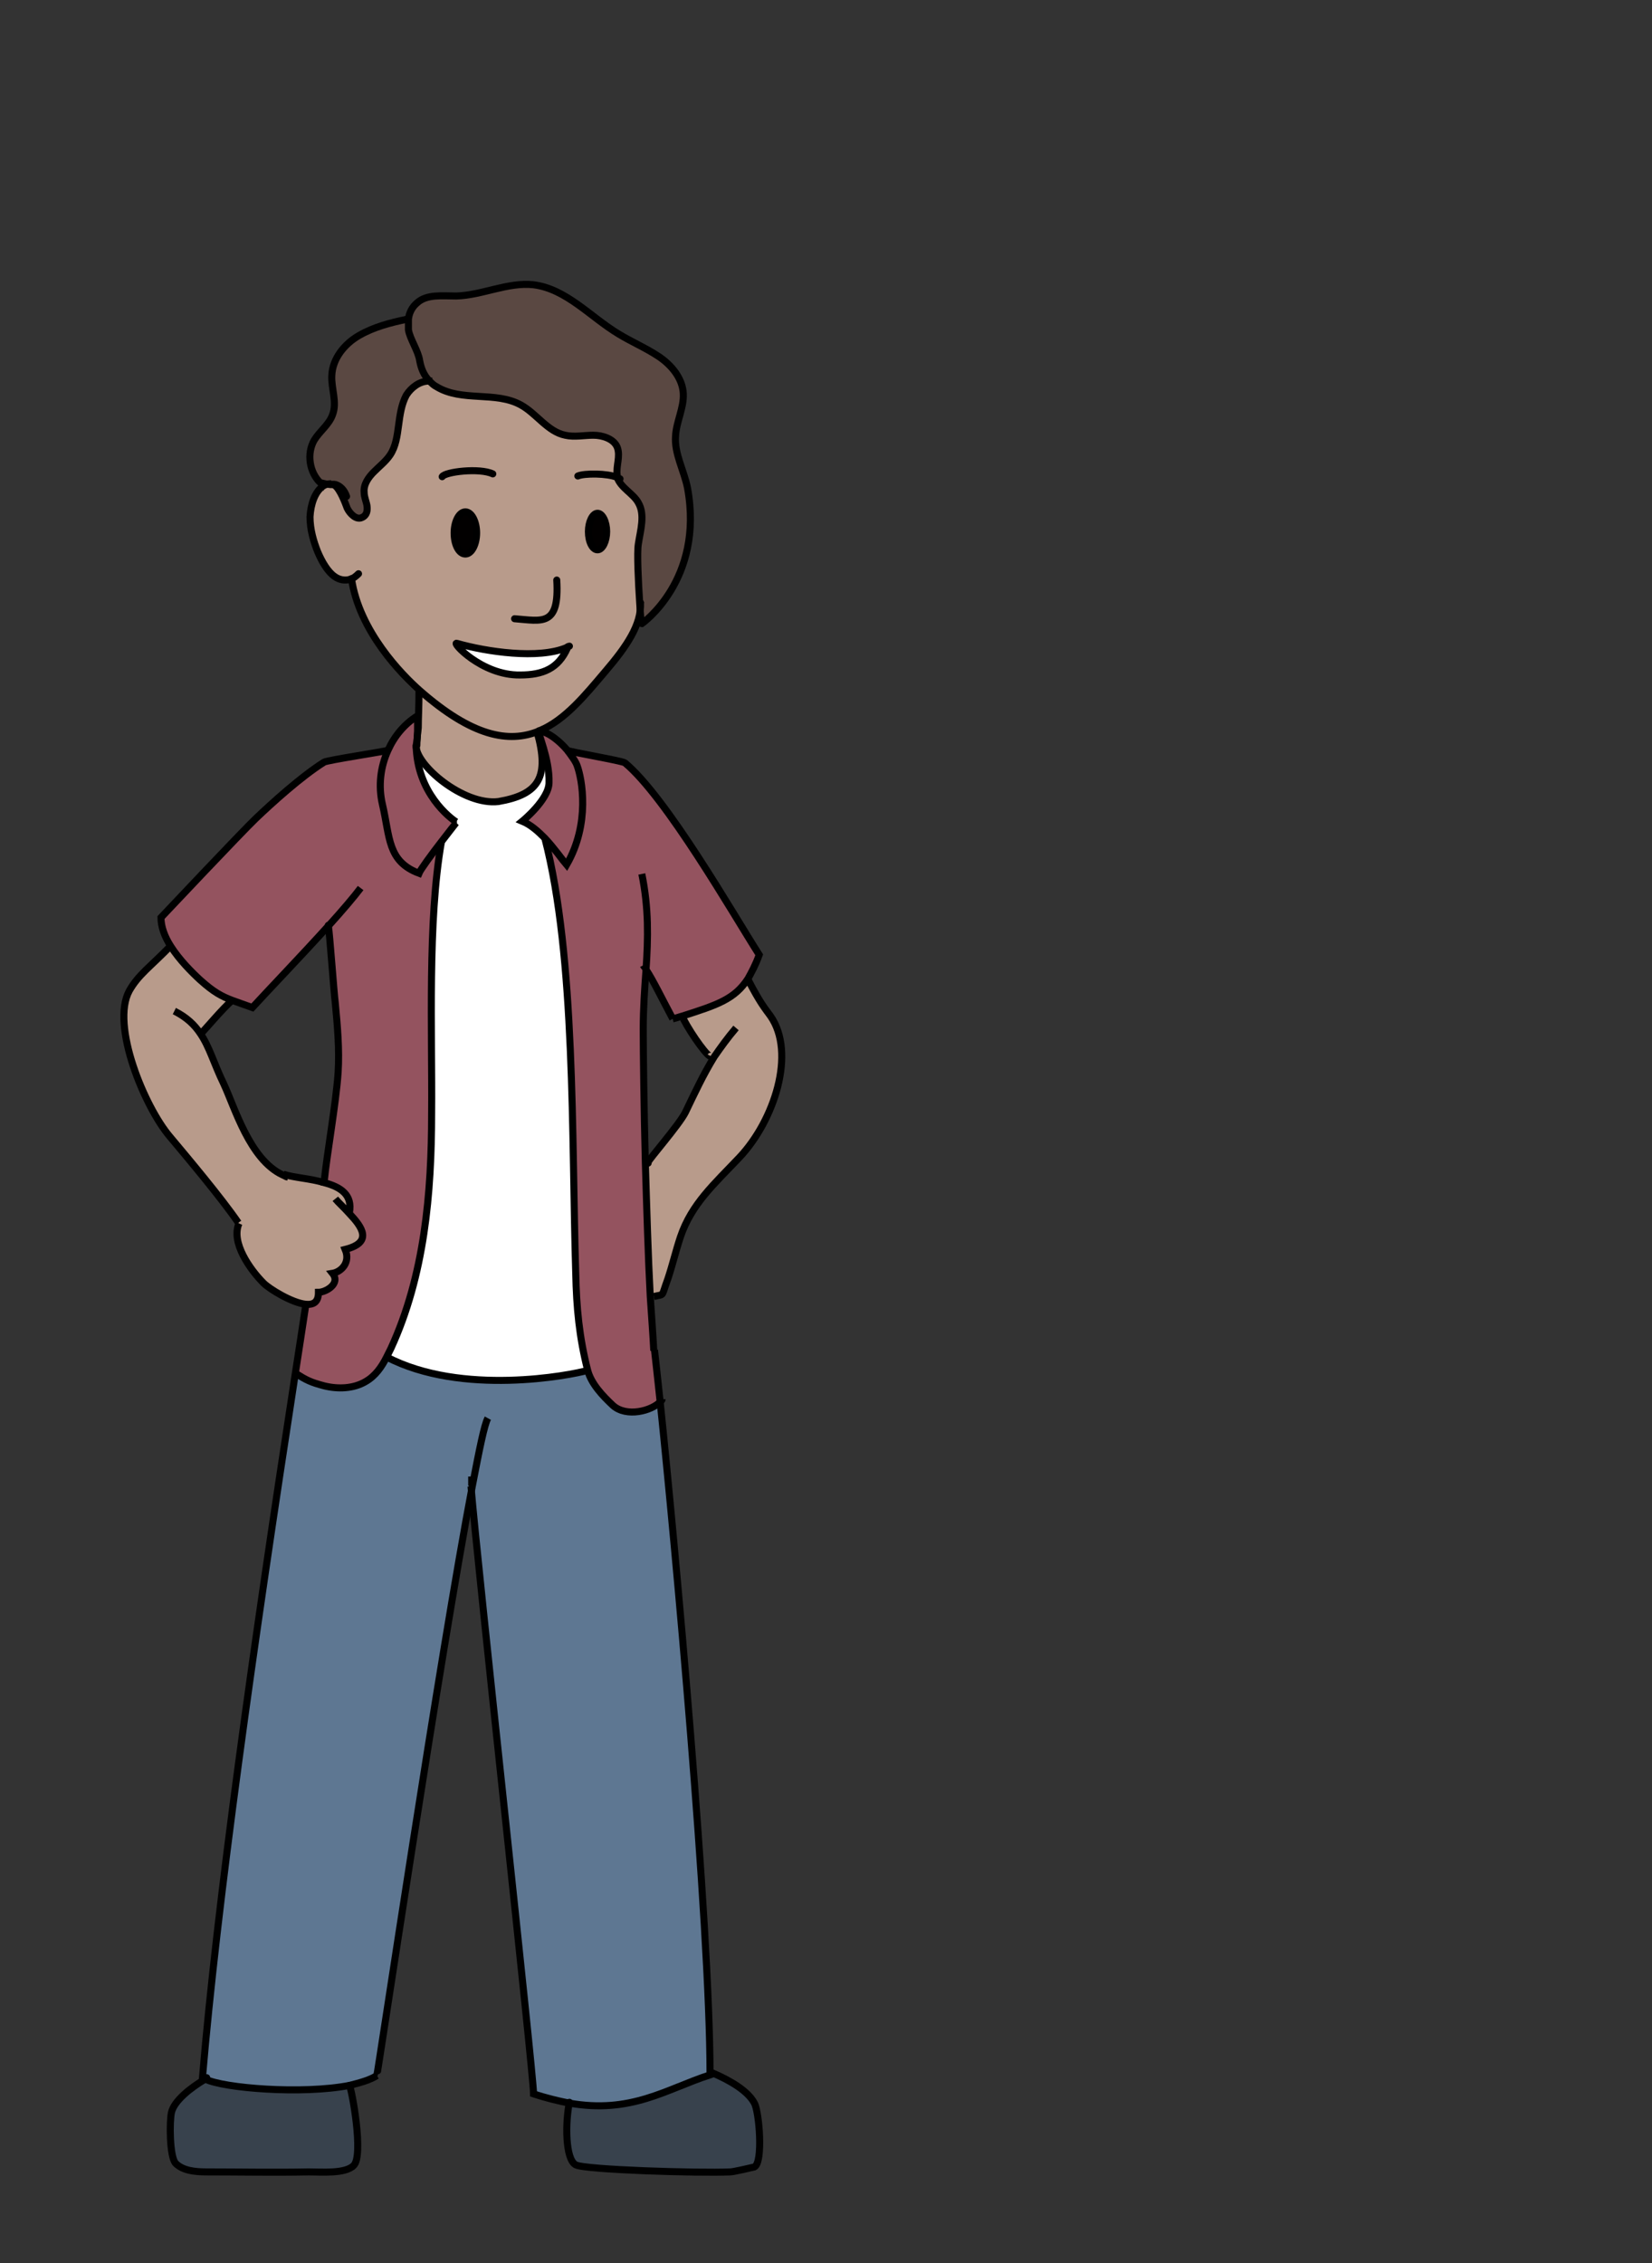 <?xml version="1.0" encoding="UTF-8"?><svg id="asia" xmlns="http://www.w3.org/2000/svg" width="235" height="321.9" viewBox="0 0 235 321.9"><rect x="0" y="0" width="235" height="321.9" fill="#333333" stroke="none"/><defs><style>.cls-1{stroke-linecap:round;stroke-linejoin:round;}.cls-1,.cls-2{stroke:#000;}.cls-1,.cls-2,.cls-3{fill:none;}.cls-2,.cls-3{stroke-miterlimit:10;}.cls-3{stroke:#8b878c;}.cls-4{fill:#5e7792;}.cls-4,.cls-5,.cls-6,.cls-7,.cls-8,.cls-9,.cls-10{stroke-width:0px;}.cls-5{fill:#38424d;}.cls-6{fill:#5a4842;}.cls-7{fill:#94535f;}.cls-8{fill:#b89b8b;}.cls-9{fill:#fff;}.cls-10{fill:#020000;}</style></defs><path class="cls-5" d="M101.4,294.8h-.3v.2c-6.2,2-11.2,5.6-20.1,4-.6,2.9-.6,8.1.9,8.9,1.3.7,17.5,1.2,22,1,.4,0,3-.6,3.4-.7,1.3-.6.7-7.9,0-9.1-.9-1.7-3.4-3.2-6-4.3Z"/><path class="cls-4" d="M67.1,211.3c.9,11,8.8,83.6,8.9,86.4,1.8.6,3.5,1.1,5,1.3,8.8,1.6,13.8-2,20.1-4v-.2c0-21.3-5-75.5-7.1-95.6-1.3,1.4-5,2.3-6.8.6-1.5-1.3-3.1-3.1-3.6-5-2.4.7-17.9,3.7-28.6-1.9-.7,1.4-1.6,2.7-3,3.5-1.7,1-3.9,1.1-5.9.6-1.9-.5-2.5-.8-4.1-1.8-5.9,39-11.1,75.2-13.2,100.1,0,0,.2.2.4.2h0c2.5,1.3,13.8,2.2,20.5.9,1.6-.3,3-.8,3.9-1.4,0,0,9-59.8,13.6-83.9Z"/><path class="cls-8" d="M40.3,167.1c-4.7-2.2-6.8-9.6-8.4-13-1.4-2.9-2-5.2-3.3-7.1.7-.7,3.3-3.7,4.6-4.9-1.6-.6-2.8-1.1-4.6-2.9-1.2-1.1-2.9-2.9-4.2-4.8-2.9,3-4.6,4.1-5.9,6.4-2.7,4.9,2.2,16.6,5.8,20.8,2.6,3.1,7.3,8.7,9.7,12.2-1.2,2.7,1.7,6.7,3.5,8.5.9.9,4,2.9,6,3,1.1,0,1.9-.3,1.8-1.7,1,0,3.2-1.2,2-2.7,1.2-.2,2.6-1.5,1.8-3.4,4-1,2.4-3.2.6-5.1.5-2.6-1.3-3.7-3.6-4.3-2-.5-4.3-.7-5.8-1.2h0Z"/><path class="cls-7" d="M46.8,131.6s0,0,0,0c.2,1.1.8,9.6,1,11.1.3,3.2.6,6.5.4,9.8-.3,4.5-1.6,11.6-2,15.7,2.3.6,4.1,1.7,3.6,4.3,1.8,1.9,3.4,4.1-.6,5.1.8,1.9-.6,3.2-1.8,3.4,1.2,1.5-1,2.7-2,2.7,0,1.4-.7,1.8-1.8,1.7-.5,3.3-1,6.5-1.5,9.8,1.7,1,2.2,1.3,4.1,1.8,1.9.5,4.1.5,5.9-.6,1.3-.8,2.2-2.1,3-3.5.2-.4.4-.8.6-1.2,4.8-10.4,5.7-22.1,5.8-33.5,0-11.4-.6-27.4,1.4-38.6-1.4,1.8-3,4-3.2,4.5-4.5-1.7-4.1-5.1-5.2-9.8-.6-2.6-.3-5.3.8-7.7-.5.2-8.6,1.4-9.1,1.7-3.2,2-7.4,5.8-9.7,8-1.9,1.8-13.5,14.1-13.5,14.1,0,1.3.5,2.7,1.4,4.1,1.2,1.9,3,3.7,4.2,4.8,1.9,1.7,3,2.3,4.6,2.9.8.3,1.7.6,2.8,1,2.2-2.4,7-7.4,10.8-11.6,0-.2,0-.2,0,0Z"/><path class="cls-5" d="M24.3,300.4c-.3,1.2-.3,6.4.6,7.3,1,1,2.7,1.2,4.3,1.2,4.9,0,9.7.1,14.6,0,1.8,0,5.2.3,6.4-.9,1.5-1.4-.3-11.1-.6-11.4h0c-6.7,1.2-17.9.3-20.5-1.1h0c-2.2,1.3-4.4,3.1-4.8,4.7Z"/><path class="cls-8" d="M80.6,92.1h0c-1.3,3-3.5,3.8-6.7,3.9-5.5.1-9.9-4.7-9-4.5,4.2,1.2,11.6,2.3,15.6.6ZM76.4,104.1c0,0,.2,0,.2-.1,3.6-1.6,6.5-5.1,9.3-8.4,3-3.5,5.2-6.7,5-9.8-.2-2.9-.4-7.2-.2-8.4.3-2,1-4.1,0-5.9-.8-1.4-2.5-2.2-3-3.6,0,0,0-.2,0-.3-.3-1.3.4-2.8,0-4-.5-1.2-2-1.7-3.4-1.7-1.3,0-2.7.3-4,0-2.5-.5-4-3.1-6.3-4.3-3.6-2-8.4-.4-12-2.6-.4-.2-.7-.5-1-.8-1.3,0-2.5.9-3.2,2-.7,1.3-.9,2.8-1.1,4.3-.2,1.5-.4,3-1.2,4.2-.6.9-1.5,1.6-2.3,2.4-.8.8-1.5,1.8-1.4,2.9,0,.7.3,1.3.4,1.9.1.7,0,1.4-.7,1.7-.8.4-1.7-.5-2.1-1.3-.3-.8-1-2.7-1.8-3.3,0,0-.2,0-.3,0,0,0-.2,0-.4,0h0c-.4,0-.8.1-1.1.3-1.2.8-1.8,2.6-1.9,4.4,0,1.8.5,3.5,1.1,5,.6,1.4,1.4,2.8,2.4,3.5.7.5,1.5.6,2.2.4h0c1.2,7.5,7.2,13.7,9.7,15.9,7.4,6.6,12.7,7.5,16.9,5.8ZM64.6,75.8c0-1.7.7-3,1.6-3s1.6,1.4,1.6,3-.7,3-1.6,3-1.6-1.4-1.6-3ZM83.7,75.6c0-1.5.6-2.6,1.3-2.6s1.3,1.2,1.3,2.6-.6,2.6-1.3,2.6-1.3-1.2-1.3-2.6Z"/><path class="cls-6" d="M47.7,68.9c.8.6,1.5,2.6,1.8,3.3.4.8,1.3,1.7,2.1,1.3.6-.3.8-1.1.7-1.7,0-.7-.4-1.3-.4-1.9,0-1.1.6-2.1,1.4-2.9.8-.8,1.7-1.5,2.3-2.4.8-1.2,1.1-2.7,1.2-4.2.2-1.5.3-3,1.1-4.3.7-1.1,1.9-2.1,3.2-2-.7-.8-1.2-1.8-1.4-2.9-.2-1.4-1.4-3-1.6-4.4,0-.5,0-1,0-1.6h0c-2.3.5-4.7,1-6.8,2.3-2.1,1.2-3.8,3.3-3.9,5.7,0,1.9.8,3.9.1,5.6-.5,1.4-1.8,2.3-2.6,3.6-1.2,1.9-.8,4.6.9,6.1,0-.1.8,0,1.3.2h0c.1,0,.2,0,.4,0,0,0,0,0,.1,0,0,0,.1,0,.2.1Z"/><path class="cls-7" d="M55.2,106.8c-1.1,2.4-1.4,5.1-.8,7.7,1.1,4.7.7,8,5.2,9.8.3-.5,1.9-2.7,3.2-4.5,1-1.4,2-2.6,2.1-2.7-.8-.5-5.6-4.1-5.7-10.9.1-.9.2-1.8.2-2.6,0-.9,0-1.6,0-1.6-1.9,1.1-3.3,2.9-4.2,4.9Z"/><path class="cls-9" d="M65,91.5c-.9-.3,3.5,4.6,9,4.5,3.2,0,5.4-.9,6.7-3.8h0c-4,1.6-11.4.5-15.6-.7Z"/><path class="cls-10" d="M66.2,72.7c-.9,0-1.6,1.4-1.6,3s.7,3,1.6,3,1.6-1.4,1.6-3-.7-3-1.6-3Z"/><path class="cls-8" d="M76.4,104.1c-4.2,1.7-9.4.8-16.9-5.8,0,2.3,0,3.7-.1,5.1,0,.8,0,1.6-.2,2.5-.2,2.8,6.7,8.6,11.7,8,5.8-1,7.2-3.5,5.5-9.9Z"/><path class="cls-9" d="M59.1,106c.1,6.8,4.9,10.4,5.7,10.9,0,0,0,0,0,0,0,0,0,0,.1,0,0,0,0,0-.1,0-.1.1-1,1.3-2.1,2.7-2,11.3-1.3,27.2-1.4,38.6,0,11.4-1,23.1-5.8,33.5-.2.4-.4.8-.6,1.2,10.7,5.6,26.2,2.6,28.6,1.9-1.2-4.7-1.6-8.9-1.7-13.8-.6-19.3,0-45-4.4-61.9-1-1-2-1.9-3.2-2.4,0,0,3.8-3.2,3.8-5.5.1-3.4-1.7-7.2-1.4-7.2h0c0,0-.2,0-.2,0,1.8,6.4.3,8.9-5.5,9.9-5,.6-11.9-5.3-11.7-8,0-.9.1-1.7.2-2.5h0c0,.8,0,1.7-.2,2.6Z"/><path class="cls-7" d="M80.6,106.8c-1.1-1.3-2.7-2.6-3.9-2.7,0,0,0,0,0,0-.3,0,1.5,3.8,1.4,7.2,0,2.4-3.8,5.5-3.8,5.5,1.2.5,2.2,1.4,3.2,2.4,1.4,1.5,2.5,3.1,3.1,3.8,3.4-5.9,2.2-12.2,1.5-14.1-.2-.6-.8-1.4-1.4-2.2Z"/><path class="cls-7" d="M106.4,139.3c.6-.9,1.1-2,1.6-3.4-3.7-5.8-13.2-22.4-19.1-27.3-.4-.4-7.6-1.5-8.3-1.8.7.8,1.2,1.6,1.4,2.2.7,1.9,1.9,8.2-1.5,14.1-.6-.7-1.7-2.4-3.1-3.8,4.4,16.9,3.8,42.6,4.4,61.9.1,4.9.5,9.1,1.7,13.8.5,1.9,2.1,3.6,3.6,5,1.9,1.7,5.5.8,6.8-.6-.4-3.7-.7-6.3-.8-7.3-.2-2-.4-4.6-.5-7.7-.3-5.6-.5-12.5-.7-19.1-.2-7.5-.3-14.6-.3-18.9s.2-5.8.4-8.5c1,1.5,2.3,4.2,3.8,7,.5-.1.9-.3,1.4-.4,5-1.5,7.4-2.4,9.3-5.3Z"/><path class="cls-10" d="M85.1,73c-.7,0-1.3,1.2-1.3,2.6s.6,2.6,1.3,2.6,1.3-1.2,1.3-2.6-.6-2.6-1.3-2.6Z"/><path class="cls-6" d="M91.3,88.7s8.9-6.2,6.5-19.3c-.5-2.5-1.9-4.9-1.7-7.4.1-2,1.2-4,1.1-6-.1-2.2-1.7-4.1-3.5-5.3s-3.9-2.1-5.7-3.2c-4-2.4-7.4-6.4-12.1-7-3.7-.4-7.3,1.5-11,1.6-2,0-4.2-.3-5.6,1-.7.6-1.1,1.4-1.2,2.3,0,.5,0,1.1,0,1.6.2,1.3,1.4,3,1.6,4.4.2,1.1.6,2.1,1.4,2.9.3.3.6.6,1,.8,3.6,2.2,8.4.6,12,2.6,2.2,1.2,3.8,3.8,6.3,4.3,1.3.3,2.7,0,4,0,1.3,0,2.9.5,3.4,1.7.5,1.3-.2,2.7,0,4,0,0,0,.2,0,.3.5,1.5,2.3,2.3,3,3.6,1,1.7.3,3.9,0,5.9-.2,1.2,0,5.4.2,8.4.1,1.7.2,2.9.3,2.9Z"/><path class="cls-8" d="M91.9,165.3c.2,6.6.4,13.5.7,19.1h.5c1.6-.4,1,.2,2-2.5.7-2.1,1.1-3.9,1.8-6,1.5-4.8,4.8-7.5,8.4-11.3,4.8-5.2,8.1-14.8,4.4-20.1-.7-1-1.5-1.9-3.2-5.2-1.9,2.9-4.3,3.7-9.3,5.3v.4c1.4,2.5,3.8,5.7,4,5.3h.5c-1.6,2.7-2.8,5.3-4.1,7.9-.9,1.8-5.3,6.8-5.3,7.1h-.4Z"/><path class="cls-1" d="M29.2,295.7c-2.2,1.3-4.4,3.1-4.8,4.7-.3,1.2-.3,6.4.6,7.3,1,1,2.7,1.2,4.3,1.2,4.9,0,9.7.1,14.6,0,1.8,0,5.2.3,6.4-.9,1.5-1.4-.3-11.1-.6-11.4"/><path class="cls-1" d="M29.4,295.5c0,0-.2,0-.2.1"/><path class="cls-1" d="M81,299c-.6,2.9-.6,8.1.9,8.9,1.3.7,17.5,1.2,22,1,.4,0,3-.6,3.4-.7,1.3-.6.7-7.9,0-9.1-.9-1.7-3.4-3.2-6-4.3"/><path class="cls-2" d="M76.4,103.9c0,0,0,.1,0,.2,1.8,6.4.3,8.9-5.5,9.9-5,.6-11.9-5.3-11.7-8"/><path class="cls-2" d="M80.6,106.7s0,0,0,0c.7.3,7.9,1.5,8.3,1.8,5.9,4.9,15.4,21.5,19.1,27.3-.5,1.4-1.1,2.5-1.6,3.4-1.9,2.9-4.3,3.7-9.3,5.3-.4.1-.9.3-1.4.4"/><path class="cls-2" d="M46.8,131.6c1.9-2.1,3.6-4.1,4.5-5.3"/><path class="cls-2" d="M55.2,106.7h0c-.5.2-8.6,1.4-9.1,1.7-3.2,2-7.4,5.8-9.7,8-1.9,1.8-13.5,14.1-13.5,14.1,0,1.3.5,2.7,1.4,4.1,1.2,1.9,3,3.7,4.2,4.8,1.9,1.7,3,2.3,4.6,2.9.8.3,1.7.6,2.8,1,2.2-2.4,7-7.4,10.8-11.6h0"/><path class="cls-2" d="M83.6,194.9c-2.4.7-17.9,3.7-28.6-1.9"/><path class="cls-2" d="M91.3,124.3c1,4.9.9,9.1.6,13.6-.2,2.7-.4,5.5-.4,8.5s.1,11.3.3,18.9c.2,6.6.4,13.5.7,19.1.2,3,.4,5.7.5,7.7"/><path class="cls-2" d="M46.7,131.6c0-.2,0-.2,0,0t0,0c.2,1.1.8,9.6,1,11.1.3,3.2.6,6.5.4,9.8-.3,4.5-1.6,11.6-2,15.7,0,.1,0,.2,0,.4"/><path class="cls-2" d="M106.4,139.3s0,0,0,0c1.7,3.3,2.4,4.1,3.2,5.2,3.7,5.3.5,14.9-4.4,20.1-3.6,3.8-6.8,6.6-8.4,11.3-.7,2.1-1.1,3.9-1.8,6-1,2.7-.4,2.1-2,2.5"/><path class="cls-2" d="M97.2,144.9c1.3,2.5,3.7,5.7,3.9,5.3"/><path class="cls-2" d="M91.5,137.3c.1.2.3.3.4.6,1,1.5,2.3,4.2,3.8,7"/><path class="cls-2" d="M104.7,146.2c-1.2,1.4-2.2,2.8-3.1,4.1-1.6,2.6-2.8,5.2-4.1,7.9-.9,1.8-5.3,6.8-5.3,7.1s0,0,0,0"/><path class="cls-2" d="M33.1,142.2c-1.4,1.2-3.9,4.2-4.6,4.9"/><path class="cls-2" d="M24.3,134.5c-2.9,3-4.6,4.1-5.9,6.4-2.7,4.9,2.2,16.6,5.8,20.8,2.6,3.1,7.3,8.7,9.7,12.2"/><path class="cls-2" d="M40.9,167.4c-.2,0-.4-.2-.7-.3-4.7-2.2-6.8-9.6-8.4-13-1.4-2.9-2-5.2-3.3-7.1-.8-1.2-1.9-2.3-3.7-3.2"/><path class="cls-2" d="M47.7,170.5c.4.5,1.2,1.2,2,2.1,1.8,1.9,3.4,4.1-.6,5.1.8,1.9-.6,3.2-1.8,3.4,1.2,1.5-1,2.7-2,2.7,0,1.4-.7,1.8-1.8,1.7-2-.2-5.2-2.2-6-3-1.9-1.9-4.7-5.8-3.5-8.5"/><path class="cls-3" d="M49.7,172.5s0,0,0,0"/><path class="cls-2" d="M40.3,167c1.5.5,3.8.6,5.8,1.2,2.3.6,4.1,1.7,3.6,4.3"/><path class="cls-2" d="M67.1,211.3c0-.6,0-1.1,0-1.3"/><path class="cls-2" d="M93.1,192c.1.9.4,3.5.8,7.3,2.1,20.1,7.1,74.3,7.1,95.6v.2c-6.2,2-11.2,5.6-20.1,4-1.5-.3-3.2-.7-5-1.3,0-2.8-8-75.4-8.9-86.4"/><path class="cls-2" d="M29.2,295.7c-.1,0-.3-.2-.4-.2,2.1-24.9,7.2-61.1,13.2-100.1.5-3.2,1-6.5,1.5-9.8h0v-.2"/><line class="cls-1" x1="29.2" y1="295.7" x2="29.2" y2="295.7"/><path class="cls-2" d="M49.7,296.6c-6.7,1.3-17.9.4-20.5-.9"/><path class="cls-2" d="M69.4,201.7c-.5.9-1.2,4.4-2.2,9.6h0c-4.6,24.1-13.5,83.9-13.6,83.9-.9.6-2.3,1-3.9,1.4"/><path class="cls-1" d="M59.3,106c0-.9.1-1.7.2-2.5,0-1.4.1-2.9.1-5.1"/><path class="cls-1" d="M91.1,85.7c.2,3.1-2,6.3-5,9.8-2.8,3.3-5.7,6.9-9.3,8.4,0,0-.2,0-.2.1-4.2,1.7-9.4.8-16.9-5.8-2.5-2.2-8.6-8.4-9.7-15.9"/><path class="cls-2" d="M91.1,85.6c0,0,0,.1,0,.2"/><path class="cls-1" d="M88.2,68.1c-.1,0-.2-.1-.4-.2-1.4-.6-4.7-.6-5.6-.2"/><path class="cls-1" d="M70.1,67.4c-1.9-.9-6.8-.3-7.2.4"/><path class="cls-1" d="M83.7,75.6c0,1.5.6,2.6,1.3,2.6s1.3-1.2,1.3-2.6-.6-2.6-1.3-2.6-1.3,1.2-1.3,2.6Z"/><path class="cls-1" d="M64.6,75.8c0,1.7.7,3,1.6,3s1.6-1.4,1.6-3-.7-3-1.6-3-1.6,1.4-1.6,3Z"/><path class="cls-1" d="M79.2,82.5c.4,6.7-2.1,5.8-6,5.5"/><path class="cls-1" d="M81,91.9c-.1,0-.3.1-.4.2-4,1.7-11.4.6-15.6-.6-.9-.3,3.5,4.6,9,4.5,3.2,0,5.4-.9,6.7-3.8"/><path class="cls-1" d="M49.8,82.4c.4-.1.8-.4,1.2-.8"/><path class="cls-2" d="M47.1,68.8c-.4,0-.8.1-1.1.3-1.2.8-1.8,2.6-1.9,4.4,0,1.8.5,3.5,1.1,5,.6,1.4,1.4,2.8,2.4,3.5.7.5,1.5.6,2.2.4"/><path class="cls-1" d="M49.3,70.6c-.3-.9-.9-1.5-1.6-1.7,0,0-.2,0-.3,0-.1,0-.2,0-.4,0"/><path class="cls-2" d="M65,117s0,0-.1,0c0,0,0,0,0,0-.1.1-1,1.3-2.1,2.7-1.4,1.8-3,4-3.2,4.5-4.5-1.7-4.1-5.1-5.2-9.8-.6-2.6-.3-5.3.8-7.7.9-2,2.3-3.7,4.2-4.9,0,0,0,.7,0,1.6,0,.8,0,1.7-.2,2.6.1,6.8,4.9,10.4,5.7,10.9,0,0,0,0,.1,0h0"/><path class="cls-2" d="M76.7,104.1c-.3,0,1.5,3.8,1.4,7.2,0,2.4-3.8,5.5-3.8,5.5,1.2.5,2.2,1.4,3.2,2.4,1.4,1.5,2.5,3.1,3.1,3.8,3.4-5.9,2.2-12.2,1.5-14.1-.2-.6-.8-1.4-1.4-2.2-1.1-1.3-2.7-2.6-3.9-2.7,0,0,0,0,0,0Z"/><path class="cls-2" d="M62.8,119.7c-2,11.3-1.3,27.2-1.4,38.6,0,11.4-1,23.1-5.8,33.5-.2.4-.4.8-.6,1.2-.7,1.4-1.6,2.7-3,3.5-1.7,1-3.9,1.1-5.9.6-1.9-.5-2.5-.8-4.1-1.8h-.1"/><path class="cls-2" d="M77.5,119.2c4.4,16.9,3.8,42.6,4.4,61.9.1,4.9.5,9.1,1.7,13.8.5,1.9,2.1,3.6,3.6,5,1.9,1.7,5.5.8,6.8-.6,0,0,.2-.2.2-.3"/><path class="cls-2" d="M58.1,45.3c0,.5,0,1.1,0,1.6.2,1.3,1.4,3,1.6,4.4.2,1.1.6,2.1,1.4,2.9.3.3.6.6,1,.8,3.6,2.2,8.4.6,12,2.6,2.2,1.2,3.8,3.8,6.3,4.3,1.3.3,2.7,0,4,0,1.3,0,2.9.5,3.4,1.7.5,1.3-.2,2.7,0,4,0,0,0,.2,0,.3.5,1.5,2.3,2.3,3,3.6,1,1.7.3,3.9,0,5.9-.2,1.2,0,5.4.2,8.4.1,1.7.2,2.9.3,2.9,0,0,8.9-6.2,6.5-19.3-.5-2.5-1.9-4.9-1.7-7.4.1-2,1.2-4,1.1-6-.1-2.2-1.7-4.1-3.5-5.3s-3.9-2.1-5.7-3.2c-4-2.4-7.4-6.4-12.1-7-3.7-.4-7.3,1.5-11,1.6-2,0-4.2-.3-5.6,1-.7.6-1.1,1.4-1.2,2.3Z"/><path class="cls-2" d="M61.5,54.2c-.2,0-.3,0-.5,0-1.3,0-2.5.9-3.2,2-.7,1.3-.9,2.8-1.1,4.3-.2,1.5-.4,3-1.2,4.2-.6.9-1.5,1.6-2.3,2.4-.8.8-1.5,1.8-1.4,2.9,0,.7.3,1.3.4,1.9.1.7,0,1.4-.7,1.7-.8.4-1.7-.5-2.1-1.3-.3-.8-1-2.7-1.8-3.3,0,0-.1,0-.2-.1,0,0,0,0-.1,0,0,0-.2,0-.4,0h0c-.5,0-1.3-.3-1.3-.2-1.6-1.5-2-4.2-.9-6.1.8-1.3,2.1-2.2,2.6-3.6.7-1.8-.2-3.7-.1-5.6.1-2.4,1.8-4.5,3.9-5.7,2.1-1.2,4.4-1.8,6.8-2.3"/></svg>